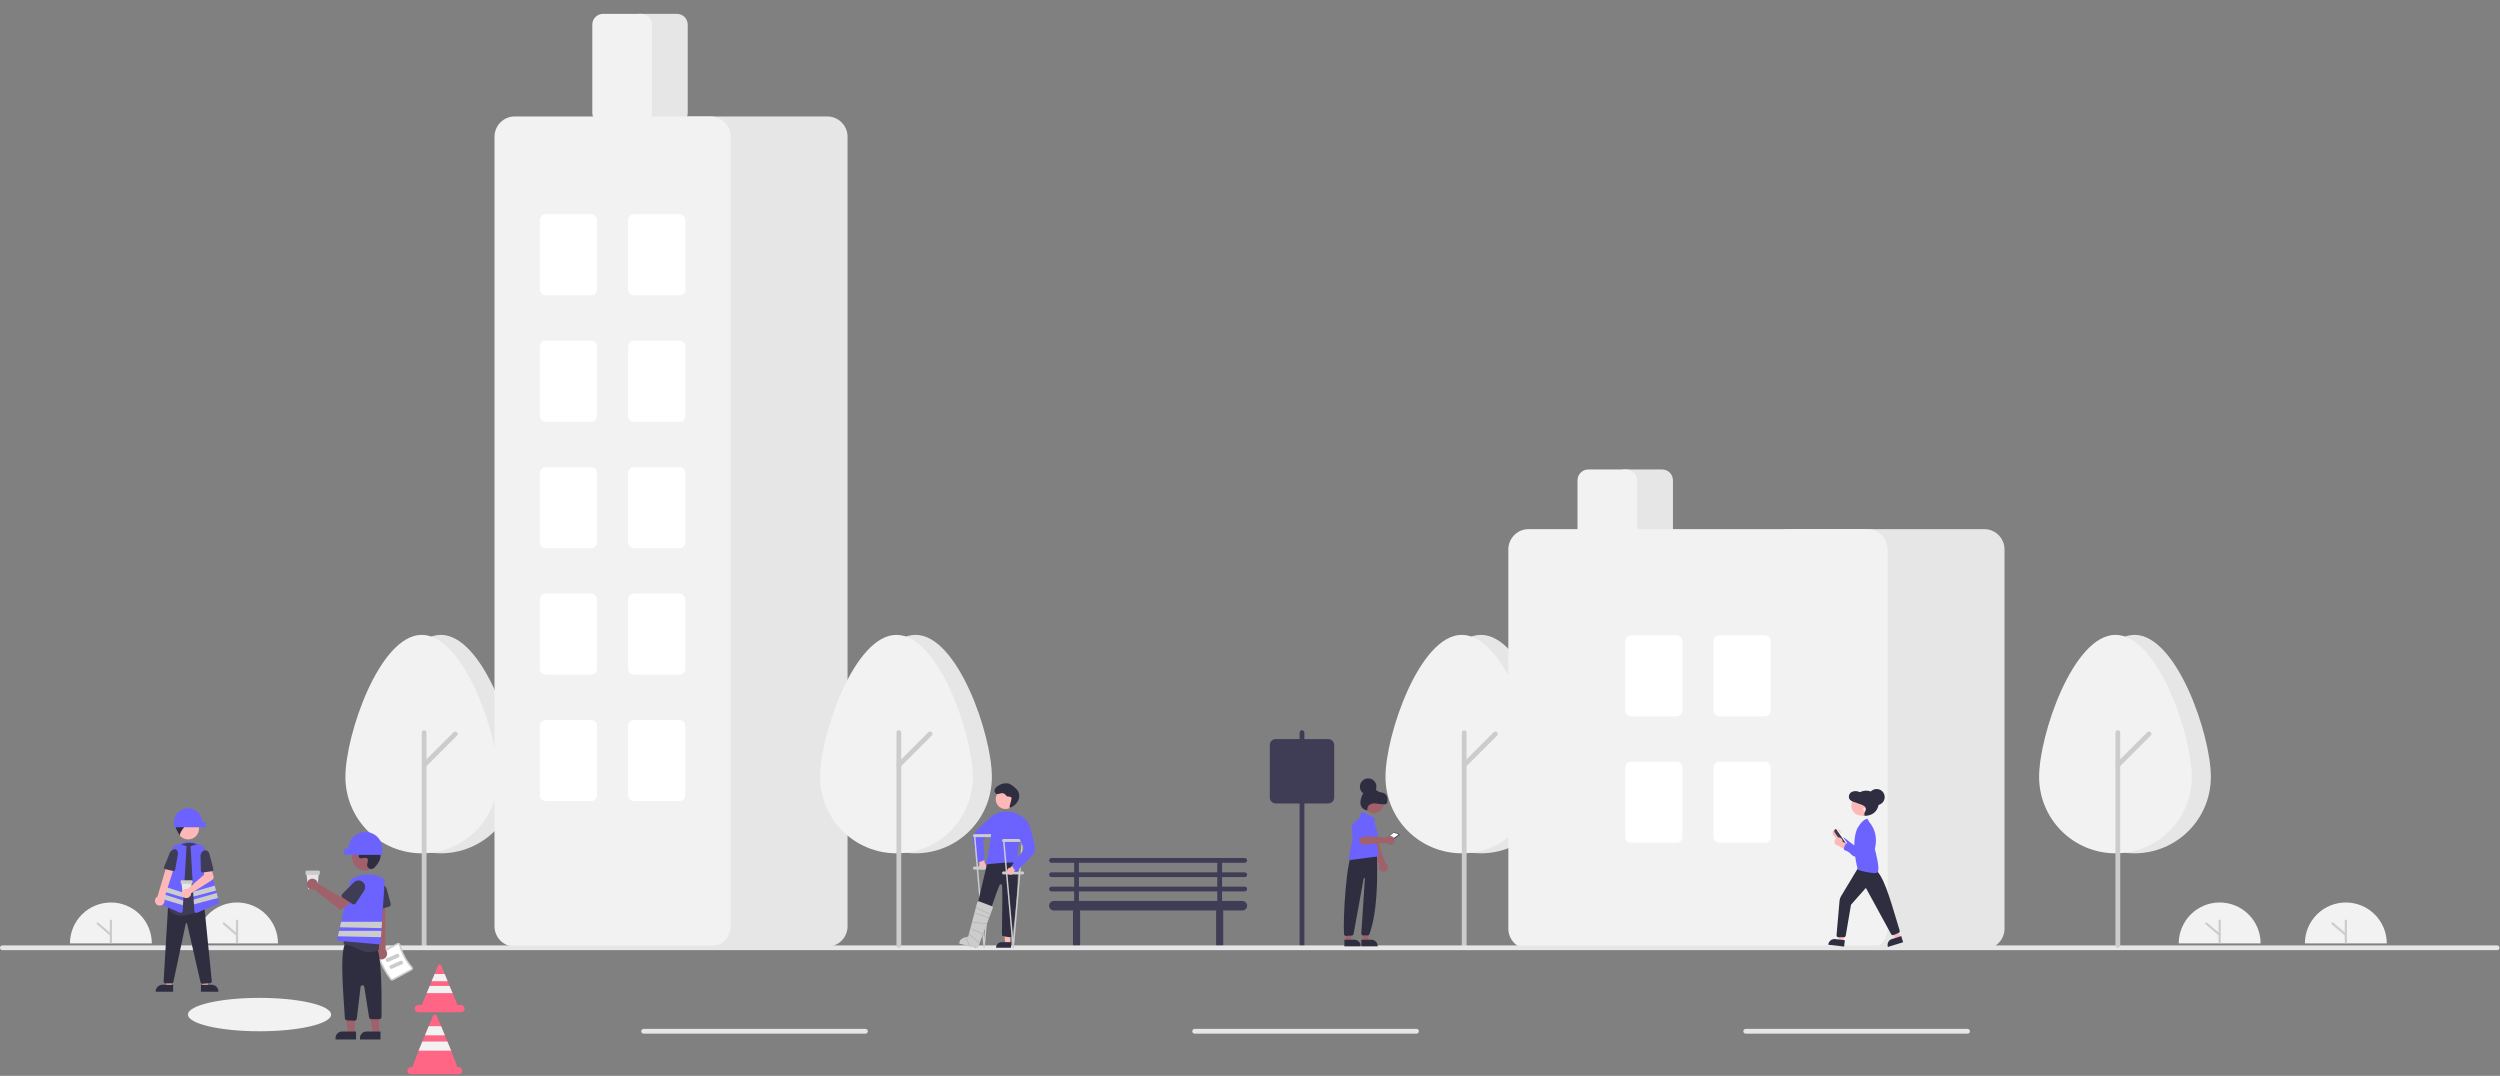 <svg width="1048" height="451" viewBox="0 0 1048 451" fill="none" xmlns="http://www.w3.org/2000/svg">
<rect x="0" y="0" width="1048" height="451" fill="#808080" stroke="none"/>
<g clip-path="url(#clip0_61_41)">
<path d="M29.32 395.474C29.323 390.924 31.133 386.561 34.352 383.345C37.571 380.129 41.935 378.322 46.485 378.322C51.035 378.322 55.4 380.129 58.618 383.345C61.837 386.561 63.647 390.924 63.651 395.474" fill="#F2F2F2"/>
<path d="M46.485 395.474C46.362 395.474 46.244 395.425 46.157 395.338C46.07 395.251 46.021 395.133 46.021 395.01V385.964C46.021 385.841 46.07 385.723 46.157 385.636C46.244 385.549 46.362 385.5 46.485 385.5C46.608 385.5 46.726 385.549 46.813 385.636C46.9 385.723 46.949 385.841 46.949 385.964V395.01C46.949 395.133 46.9 395.251 46.813 395.338C46.726 395.425 46.608 395.474 46.485 395.474Z" fill="#CCCCCC"/>
<path d="M46.485 392.366C46.374 392.366 46.267 392.326 46.183 392.254L40.616 387.476C40.569 387.436 40.531 387.388 40.502 387.333C40.474 387.279 40.458 387.219 40.453 387.158C40.448 387.097 40.455 387.036 40.474 386.977C40.493 386.919 40.523 386.865 40.563 386.819C40.603 386.772 40.652 386.734 40.706 386.707C40.761 386.679 40.821 386.663 40.882 386.658C40.943 386.654 41.004 386.662 41.062 386.681C41.12 386.7 41.174 386.731 41.22 386.772L46.787 391.55C46.859 391.611 46.911 391.694 46.934 391.786C46.958 391.877 46.953 391.974 46.92 392.063C46.887 392.152 46.828 392.229 46.75 392.283C46.672 392.337 46.58 392.366 46.485 392.366Z" fill="#CCCCCC"/>
<path d="M82.208 395.474C82.211 390.924 84.021 386.561 87.24 383.345C90.459 380.129 94.823 378.322 99.373 378.322C103.923 378.322 108.287 380.129 111.506 383.345C114.725 386.561 116.535 390.924 116.538 395.474" fill="#F2F2F2"/>
<path d="M99.373 395.474C99.25 395.474 99.132 395.425 99.045 395.338C98.958 395.251 98.909 395.133 98.909 395.01V385.964C98.909 385.841 98.958 385.723 99.045 385.636C99.132 385.549 99.25 385.5 99.373 385.5C99.496 385.5 99.614 385.549 99.701 385.636C99.788 385.723 99.837 385.841 99.837 385.964V395.01C99.837 395.133 99.788 395.251 99.701 395.338C99.614 395.425 99.496 395.474 99.373 395.474Z" fill="#CCCCCC"/>
<path d="M99.373 392.366C99.262 392.366 99.155 392.326 99.071 392.254L93.504 387.476C93.457 387.436 93.418 387.388 93.39 387.333C93.362 387.279 93.345 387.219 93.34 387.158C93.335 387.097 93.342 387.036 93.361 386.977C93.38 386.919 93.41 386.865 93.45 386.818C93.49 386.772 93.539 386.734 93.594 386.706C93.649 386.679 93.708 386.662 93.769 386.658C93.831 386.654 93.892 386.661 93.95 386.681C94.008 386.7 94.062 386.731 94.108 386.772L99.675 391.55C99.747 391.611 99.799 391.694 99.822 391.786C99.846 391.877 99.841 391.974 99.808 392.063C99.775 392.152 99.716 392.229 99.638 392.283C99.56 392.337 99.468 392.366 99.373 392.366Z" fill="#CCCCCC"/>
<path d="M108.795 432.309C125.364 432.309 138.795 429.175 138.795 425.309C138.795 421.443 125.364 418.309 108.795 418.309C92.227 418.309 78.795 421.443 78.795 425.309C78.795 429.175 92.227 432.309 108.795 432.309Z" fill="#F2F2F2"/>
<path d="M521.783 367.679C522.049 367.679 522.303 367.574 522.491 367.386C522.678 367.199 522.783 366.944 522.783 366.679C522.783 366.414 522.678 366.159 522.491 365.972C522.303 365.784 522.049 365.679 521.783 365.679H512.283V361.679H521.783C522.049 361.679 522.303 361.574 522.491 361.386C522.678 361.199 522.783 360.944 522.783 360.679C522.783 360.414 522.678 360.159 522.491 359.972C522.303 359.784 522.049 359.679 521.783 359.679H440.783C440.518 359.679 440.264 359.784 440.076 359.972C439.889 360.159 439.783 360.414 439.783 360.679C439.783 360.944 439.889 361.199 440.076 361.386C440.264 361.574 440.518 361.679 440.783 361.679H450.283V365.679H440.783C440.518 365.679 440.264 365.784 440.076 365.972C439.889 366.159 439.783 366.414 439.783 366.679C439.783 366.944 439.889 367.199 440.076 367.386C440.264 367.574 440.518 367.679 440.783 367.679H450.283V371.679H440.783C440.518 371.679 440.264 371.784 440.076 371.972C439.889 372.159 439.783 372.414 439.783 372.679C439.783 372.944 439.889 373.199 440.076 373.386C440.264 373.574 440.518 373.679 440.783 373.679H450.283V377.679H441.783C441.253 377.679 440.744 377.89 440.369 378.265C439.994 378.64 439.783 379.149 439.783 379.679C439.783 380.209 439.994 380.718 440.369 381.093C440.744 381.468 441.253 381.679 441.783 381.679H449.875C449.816 381.839 449.785 382.008 449.783 382.179V396.179C449.783 396.577 449.942 396.958 450.223 397.24C450.504 397.521 450.886 397.679 451.283 397.679C451.681 397.679 452.063 397.521 452.344 397.24C452.625 396.958 452.783 396.577 452.783 396.179V382.179C452.782 382.008 452.751 381.839 452.692 381.679H509.875C509.816 381.839 509.785 382.008 509.783 382.179V396.179C509.783 396.577 509.942 396.958 510.223 397.24C510.504 397.521 510.886 397.679 511.283 397.679C511.681 397.679 512.063 397.521 512.344 397.24C512.625 396.958 512.783 396.577 512.783 396.179V382.179C512.782 382.008 512.751 381.839 512.692 381.679H520.783C521.314 381.679 521.823 381.468 522.198 381.093C522.573 380.718 522.783 380.209 522.783 379.679C522.783 379.149 522.573 378.64 522.198 378.265C521.823 377.89 521.314 377.679 520.783 377.679H512.283V373.679H521.783C522.049 373.679 522.303 373.574 522.491 373.386C522.678 373.199 522.783 372.944 522.783 372.679C522.783 372.414 522.678 372.159 522.491 371.972C522.303 371.784 522.049 371.679 521.783 371.679H512.283V367.679H521.783ZM452.283 361.679H510.283V365.679H452.283V361.679ZM510.283 377.679H452.283V373.679H510.283V377.679ZM510.283 371.679H452.283V367.679H510.283V371.679Z" fill="#3F3D56"/>
<path d="M216.795 325.707C216.795 308.046 202.468 266.137 184.795 266.137C167.122 266.137 152.795 308.046 152.795 325.707C152.795 334.194 156.167 342.334 162.168 348.335C168.169 354.336 176.308 357.707 184.795 357.707C193.282 357.707 201.422 354.336 207.423 348.335C213.424 342.334 216.795 334.194 216.795 325.707Z" fill="#E6E6E6"/>
<path d="M208.795 325.707C208.795 308.046 194.468 266.137 176.795 266.137C159.122 266.137 144.795 308.046 144.795 325.707C144.795 334.194 148.167 342.334 154.168 348.335C160.169 354.336 168.308 357.707 176.795 357.707C185.282 357.707 193.422 354.336 199.423 348.335C205.424 342.334 208.795 334.194 208.795 325.707Z" fill="#F2F2F2"/>
<path d="M177.795 397.258C177.53 397.258 177.276 397.152 177.088 396.965C176.901 396.777 176.795 396.523 176.795 396.258V307.117C176.795 306.852 176.901 306.598 177.088 306.41C177.276 306.223 177.53 306.117 177.795 306.117C178.061 306.117 178.315 306.223 178.502 306.41C178.69 306.598 178.795 306.852 178.795 307.117V396.258C178.795 396.523 178.69 396.777 178.502 396.965C178.315 397.152 178.061 397.258 177.795 397.258Z" fill="#CCCCCC"/>
<path d="M177.795 321.73C177.598 321.73 177.404 321.672 177.24 321.562C177.075 321.452 176.947 321.296 176.872 321.113C176.796 320.93 176.776 320.729 176.815 320.535C176.853 320.342 176.949 320.163 177.088 320.023L190.166 306.945C190.353 306.758 190.608 306.652 190.873 306.652C191.138 306.652 191.393 306.758 191.58 306.945C191.768 307.133 191.873 307.387 191.873 307.652C191.873 307.918 191.768 308.172 191.58 308.359L178.502 321.438C178.41 321.531 178.299 321.604 178.178 321.655C178.057 321.705 177.927 321.731 177.795 321.73Z" fill="#CCCCCC"/>
<path d="M545.795 397.258C545.53 397.258 545.276 397.152 545.088 396.965C544.901 396.777 544.795 396.523 544.795 396.258V307.117C544.795 306.852 544.901 306.598 545.088 306.41C545.276 306.223 545.53 306.117 545.795 306.117C546.061 306.117 546.315 306.223 546.503 306.41C546.69 306.598 546.795 306.852 546.795 307.117V396.258C546.795 396.523 546.69 396.777 546.503 396.965C546.315 397.152 546.061 397.258 545.795 397.258Z" fill="#3F3D56"/>
<path d="M652.795 325.707C652.795 308.046 638.469 266.137 620.795 266.137C603.122 266.137 588.795 308.046 588.795 325.707C588.795 334.194 592.167 342.334 598.168 348.335C604.169 354.336 612.309 357.707 620.795 357.707C629.282 357.707 637.422 354.336 643.423 348.335C649.424 342.334 652.795 334.194 652.795 325.707Z" fill="#E6E6E6"/>
<path d="M644.795 325.707C644.795 308.046 630.469 266.137 612.795 266.137C595.122 266.137 580.795 308.046 580.795 325.707C580.795 334.194 584.167 342.334 590.168 348.335C596.169 354.336 604.309 357.707 612.795 357.707C621.282 357.707 629.422 354.336 635.423 348.335C641.424 342.334 644.795 334.194 644.795 325.707Z" fill="#F2F2F2"/>
<path d="M613.795 397.258C613.53 397.258 613.276 397.152 613.088 396.965C612.901 396.777 612.795 396.523 612.795 396.258V307.117C612.795 306.852 612.901 306.598 613.088 306.41C613.276 306.223 613.53 306.117 613.795 306.117C614.061 306.117 614.315 306.223 614.503 306.41C614.69 306.598 614.795 306.852 614.795 307.117V396.258C614.795 396.523 614.69 396.777 614.503 396.965C614.315 397.152 614.061 397.258 613.795 397.258Z" fill="#CCCCCC"/>
<path d="M613.795 321.73C613.597 321.73 613.404 321.672 613.24 321.562C613.075 321.452 612.947 321.296 612.872 321.113C612.796 320.93 612.776 320.729 612.815 320.535C612.853 320.342 612.948 320.163 613.088 320.023L626.166 306.945C626.353 306.758 626.608 306.652 626.873 306.652C627.138 306.652 627.392 306.758 627.58 306.945C627.767 307.133 627.873 307.387 627.873 307.652C627.873 307.918 627.767 308.172 627.58 308.359L614.502 321.438C614.41 321.531 614.299 321.604 614.178 321.655C614.057 321.705 613.927 321.731 613.795 321.73Z" fill="#CCCCCC"/>
<path d="M283.795 51.809H267.795C266.602 51.808 265.459 51.333 264.615 50.489C263.771 49.646 263.297 48.502 263.295 47.309V10.309C263.297 9.116 263.771 7.972 264.615 7.128C265.459 6.285 266.602 5.81 267.795 5.809H283.795C284.988 5.81 286.132 6.285 286.976 7.128C287.82 7.972 288.294 9.116 288.295 10.309V47.309C288.294 48.502 287.82 49.646 286.976 50.489C286.132 51.333 284.988 51.808 283.795 51.809Z" fill="#E6E6E6"/>
<path d="M346.795 396.809H264.795C262.542 396.806 260.381 395.91 258.788 394.317C257.194 392.723 256.298 390.563 256.295 388.309V57.309C256.298 55.055 257.194 52.895 258.788 51.301C260.381 49.708 262.542 48.812 264.795 48.809H346.795C349.049 48.812 351.21 49.708 352.803 51.301C354.397 52.895 355.293 55.055 355.295 57.309V388.309C355.293 390.563 354.397 392.723 352.803 394.317C351.21 395.91 349.049 396.806 346.795 396.809Z" fill="#E6E6E6"/>
<path d="M297.795 396.809H215.795C213.542 396.806 211.381 395.91 209.788 394.317C208.194 392.723 207.298 390.563 207.295 388.309V57.309C207.298 55.055 208.194 52.895 209.788 51.301C211.381 49.708 213.542 48.812 215.795 48.809H297.795C300.049 48.812 302.209 49.708 303.803 51.301C305.396 52.895 306.293 55.055 306.295 57.309V388.309C306.293 390.563 305.396 392.723 303.803 394.317C302.209 395.91 300.049 396.806 297.795 396.809Z" fill="#F2F2F2"/>
<path d="M268.795 51.809H252.795C251.602 51.808 250.459 51.333 249.615 50.489C248.771 49.646 248.297 48.502 248.295 47.309V10.309C248.297 9.116 248.771 7.972 249.615 7.128C250.459 6.285 251.602 5.81 252.795 5.809H268.795C269.988 5.81 271.132 6.285 271.976 7.128C272.82 7.972 273.294 9.116 273.295 10.309V47.309C273.294 48.502 272.82 49.646 271.976 50.489C271.132 51.333 269.988 51.808 268.795 51.809Z" fill="#F2F2F2"/>
<path d="M247.795 123.809H228.795C228.133 123.808 227.497 123.545 227.028 123.076C226.56 122.607 226.296 121.972 226.295 121.309V92.309C226.296 91.646 226.56 91.011 227.028 90.542C227.497 90.073 228.133 89.81 228.795 89.809H247.795C248.458 89.81 249.094 90.073 249.562 90.542C250.031 91.011 250.295 91.646 250.295 92.309V121.309C250.295 121.972 250.031 122.607 249.562 123.076C249.094 123.545 248.458 123.808 247.795 123.809Z" fill="white"/>
<path d="M284.795 123.809H265.795C265.133 123.808 264.497 123.545 264.028 123.076C263.56 122.607 263.296 121.972 263.295 121.309V92.309C263.296 91.646 263.56 91.011 264.028 90.542C264.497 90.073 265.133 89.81 265.795 89.809H284.795C285.458 89.81 286.094 90.073 286.562 90.542C287.031 91.011 287.295 91.646 287.295 92.309V121.309C287.295 121.972 287.031 122.607 286.562 123.076C286.094 123.545 285.458 123.808 284.795 123.809Z" fill="white"/>
<path d="M247.795 176.809H228.795C228.133 176.808 227.497 176.545 227.028 176.076C226.56 175.607 226.296 174.972 226.295 174.309V145.309C226.296 144.646 226.56 144.011 227.028 143.542C227.497 143.073 228.133 142.81 228.795 142.809H247.795C248.458 142.81 249.094 143.073 249.562 143.542C250.031 144.011 250.295 144.646 250.295 145.309V174.309C250.295 174.972 250.031 175.607 249.562 176.076C249.094 176.545 248.458 176.808 247.795 176.809Z" fill="white"/>
<path d="M284.795 176.809H265.795C265.133 176.808 264.497 176.545 264.028 176.076C263.56 175.607 263.296 174.972 263.295 174.309V145.309C263.296 144.646 263.56 144.011 264.028 143.542C264.497 143.073 265.133 142.81 265.795 142.809H284.795C285.458 142.81 286.094 143.073 286.562 143.542C287.031 144.011 287.295 144.646 287.295 145.309V174.309C287.295 174.972 287.031 175.607 286.562 176.076C286.094 176.545 285.458 176.808 284.795 176.809Z" fill="white"/>
<path d="M247.795 229.809H228.795C228.133 229.808 227.497 229.545 227.028 229.076C226.56 228.607 226.296 227.972 226.295 227.309V198.309C226.296 197.646 226.56 197.011 227.028 196.542C227.497 196.073 228.133 195.81 228.795 195.809H247.795C248.458 195.81 249.094 196.073 249.562 196.542C250.031 197.011 250.295 197.646 250.295 198.309V227.309C250.295 227.972 250.031 228.607 249.562 229.076C249.094 229.545 248.458 229.808 247.795 229.809Z" fill="white"/>
<path d="M284.795 229.809H265.795C265.133 229.808 264.497 229.545 264.028 229.076C263.56 228.607 263.296 227.972 263.295 227.309V198.309C263.296 197.646 263.56 197.011 264.028 196.542C264.497 196.073 265.133 195.81 265.795 195.809H284.795C285.458 195.81 286.094 196.073 286.562 196.542C287.031 197.011 287.295 197.646 287.295 198.309V227.309C287.295 227.972 287.031 228.607 286.562 229.076C286.094 229.545 285.458 229.808 284.795 229.809Z" fill="white"/>
<path d="M247.795 282.809H228.795C228.133 282.808 227.497 282.545 227.028 282.076C226.56 281.607 226.296 280.972 226.295 280.309V251.309C226.296 250.646 226.56 250.011 227.028 249.542C227.497 249.073 228.133 248.81 228.795 248.809H247.795C248.458 248.81 249.094 249.073 249.562 249.542C250.031 250.011 250.295 250.646 250.295 251.309V280.309C250.295 280.972 250.031 281.607 249.562 282.076C249.094 282.545 248.458 282.808 247.795 282.809Z" fill="white"/>
<path d="M284.795 282.809H265.795C265.133 282.808 264.497 282.545 264.028 282.076C263.56 281.607 263.296 280.972 263.295 280.309V251.309C263.296 250.646 263.56 250.011 264.028 249.542C264.497 249.073 265.133 248.81 265.795 248.809H284.795C285.458 248.81 286.094 249.073 286.562 249.542C287.031 250.011 287.295 250.646 287.295 251.309V280.309C287.295 280.972 287.031 281.607 286.562 282.076C286.094 282.545 285.458 282.808 284.795 282.809Z" fill="white"/>
<path d="M247.795 335.809H228.795C228.133 335.808 227.497 335.544 227.028 335.076C226.56 334.607 226.296 333.972 226.295 333.309V304.309C226.296 303.646 226.56 303.011 227.028 302.542C227.497 302.073 228.133 301.81 228.795 301.809H247.795C248.458 301.81 249.094 302.073 249.562 302.542C250.031 303.011 250.295 303.646 250.295 304.309V333.309C250.295 333.972 250.031 334.607 249.562 335.076C249.094 335.544 248.458 335.808 247.795 335.809Z" fill="white"/>
<path d="M284.795 335.809H265.795C265.133 335.808 264.497 335.544 264.028 335.076C263.56 334.607 263.296 333.972 263.295 333.309V304.309C263.296 303.646 263.56 303.011 264.028 302.542C264.497 302.073 265.133 301.81 265.795 301.809H284.795C285.458 301.81 286.094 302.073 286.562 302.542C287.031 303.011 287.295 303.646 287.295 304.309V333.309C287.295 333.972 287.031 334.607 286.562 335.076C286.094 335.544 285.458 335.808 284.795 335.809Z" fill="white"/>
<path d="M696.795 226.809H680.795C679.602 226.808 678.459 226.333 677.615 225.489C676.771 224.646 676.297 223.502 676.295 222.309V201.309C676.297 200.116 676.771 198.972 677.615 198.128C678.459 197.285 679.602 196.81 680.795 196.809H696.795C697.988 196.81 699.132 197.285 699.976 198.128C700.82 198.972 701.294 200.116 701.295 201.309V222.309C701.294 223.502 700.82 224.646 699.976 225.489C699.132 226.333 697.988 226.808 696.795 226.809Z" fill="#E6E6E6"/>
<path d="M831.795 397.809H749.795C747.542 397.806 745.381 396.91 743.788 395.317C742.194 393.723 741.298 391.563 741.295 389.309V230.309C741.298 228.055 742.194 225.895 743.788 224.301C745.381 222.708 747.542 221.811 749.795 221.809H831.795C834.049 221.811 836.21 222.708 837.803 224.301C839.397 225.895 840.293 228.055 840.295 230.309V389.309C840.293 391.563 839.397 393.723 837.803 395.317C836.21 396.91 834.049 397.806 831.795 397.809Z" fill="#E6E6E6"/>
<path d="M782.795 397.809H640.795C638.542 397.806 636.381 396.91 634.788 395.317C633.194 393.723 632.298 391.563 632.295 389.309V230.309C632.298 228.055 633.194 225.895 634.788 224.301C636.381 222.708 638.542 221.811 640.795 221.809H782.795C785.049 221.811 787.21 222.708 788.803 224.301C790.397 225.895 791.293 228.055 791.295 230.309V389.309C791.293 391.563 790.397 393.723 788.803 395.317C787.21 396.91 785.049 397.806 782.795 397.809Z" fill="#F2F2F2"/>
<path d="M681.795 226.809H665.795C664.602 226.808 663.459 226.333 662.615 225.489C661.771 224.646 661.297 223.502 661.295 222.309V201.309C661.297 200.116 661.771 198.972 662.615 198.128C663.459 197.285 664.602 196.81 665.795 196.809H681.795C682.988 196.81 684.132 197.285 684.976 198.128C685.82 198.972 686.294 200.116 686.295 201.309V222.309C686.294 223.502 685.82 224.646 684.976 225.489C684.132 226.333 682.988 226.808 681.795 226.809Z" fill="#F2F2F2"/>
<path d="M702.795 300.309H683.795C683.133 300.308 682.497 300.044 682.029 299.576C681.56 299.107 681.296 298.472 681.295 297.809V268.809C681.296 268.146 681.56 267.511 682.029 267.042C682.497 266.573 683.133 266.31 683.795 266.309H702.795C703.458 266.31 704.094 266.573 704.562 267.042C705.031 267.511 705.295 268.146 705.295 268.809V297.809C705.295 298.472 705.031 299.107 704.562 299.576C704.094 300.044 703.458 300.308 702.795 300.309Z" fill="white"/>
<path d="M739.795 300.309H720.795C720.133 300.308 719.497 300.044 719.029 299.576C718.56 299.107 718.296 298.472 718.295 297.809V268.809C718.296 268.146 718.56 267.511 719.029 267.042C719.497 266.573 720.133 266.31 720.795 266.309H739.795C740.458 266.31 741.094 266.573 741.562 267.042C742.031 267.511 742.295 268.146 742.295 268.809V297.809C742.295 298.472 742.031 299.107 741.562 299.576C741.094 300.044 740.458 300.308 739.795 300.309Z" fill="white"/>
<path d="M702.795 353.309H683.795C683.133 353.308 682.497 353.044 682.029 352.576C681.56 352.107 681.296 351.472 681.295 350.809V321.809C681.296 321.146 681.56 320.511 682.029 320.042C682.497 319.573 683.133 319.31 683.795 319.309H702.795C703.458 319.31 704.094 319.573 704.562 320.042C705.031 320.511 705.295 321.146 705.295 321.809V350.809C705.295 351.472 705.031 352.107 704.562 352.576C704.094 353.044 703.458 353.308 702.795 353.309Z" fill="white"/>
<path d="M739.795 353.309H720.795C720.133 353.308 719.497 353.044 719.029 352.576C718.56 352.107 718.296 351.472 718.295 350.809V321.809C718.296 321.146 718.56 320.511 719.029 320.042C719.497 319.573 720.133 319.31 720.795 319.309H739.795C740.458 319.31 741.094 319.573 741.562 320.042C742.031 320.511 742.295 321.146 742.295 321.809V350.809C742.295 351.472 742.031 352.107 741.562 352.576C741.094 353.044 740.458 353.308 739.795 353.309Z" fill="white"/>
<path d="M1046.8 398.309H1C0.735 398.309 0.48 398.203 0.293 398.016C0.105 397.828 0 397.574 0 397.309C0 397.044 0.105 396.789 0.293 396.602C0.48 396.414 0.735 396.309 1 396.309H1046.8C1047.06 396.309 1047.31 396.414 1047.5 396.602C1047.69 396.789 1047.8 397.044 1047.8 397.309C1047.8 397.574 1047.69 397.828 1047.5 398.016C1047.31 398.203 1047.06 398.309 1046.8 398.309Z" fill="#E6E6E6"/>
<path d="M362.795 433.309H269.795C269.53 433.309 269.276 433.203 269.088 433.016C268.901 432.828 268.795 432.574 268.795 432.309C268.795 432.044 268.901 431.789 269.088 431.602C269.276 431.414 269.53 431.309 269.795 431.309H362.795C363.061 431.309 363.315 431.414 363.503 431.602C363.69 431.789 363.795 432.044 363.795 432.309C363.795 432.574 363.69 432.828 363.503 433.016C363.315 433.203 363.061 433.309 362.795 433.309Z" fill="#E6E6E6"/>
<path d="M593.795 433.309H500.795C500.53 433.309 500.276 433.203 500.088 433.016C499.901 432.828 499.795 432.574 499.795 432.309C499.795 432.044 499.901 431.789 500.088 431.602C500.276 431.414 500.53 431.309 500.795 431.309H593.795C594.061 431.309 594.315 431.414 594.503 431.602C594.69 431.789 594.795 432.044 594.795 432.309C594.795 432.574 594.69 432.828 594.503 433.016C594.315 433.203 594.061 433.309 593.795 433.309Z" fill="#E6E6E6"/>
<path d="M824.795 433.309H731.795C731.53 433.309 731.276 433.203 731.088 433.016C730.901 432.828 730.795 432.574 730.795 432.309C730.795 432.044 730.901 431.789 731.088 431.602C731.276 431.414 731.53 431.309 731.795 431.309H824.795C825.061 431.309 825.315 431.414 825.503 431.602C825.69 431.789 825.795 432.044 825.795 432.309C825.795 432.574 825.69 432.828 825.503 433.016C825.315 433.203 825.061 433.309 824.795 433.309Z" fill="#E6E6E6"/>
<path d="M415.795 325.707C415.795 308.046 401.469 266.137 383.795 266.137C366.122 266.137 351.795 308.046 351.795 325.707C351.795 334.194 355.167 342.334 361.168 348.335C367.169 354.336 375.309 357.707 383.795 357.707C392.282 357.707 400.422 354.336 406.423 348.335C412.424 342.334 415.795 334.194 415.795 325.707Z" fill="#E6E6E6"/>
<path d="M407.795 325.707C407.795 308.046 393.469 266.137 375.795 266.137C358.122 266.137 343.795 308.046 343.795 325.707C343.795 334.194 347.167 342.334 353.168 348.335C359.169 354.336 367.309 357.707 375.795 357.707C384.282 357.707 392.422 354.336 398.423 348.335C404.424 342.334 407.795 334.194 407.795 325.707Z" fill="#F2F2F2"/>
<path d="M376.795 397.258C376.53 397.258 376.276 397.152 376.088 396.965C375.901 396.777 375.795 396.523 375.795 396.258V307.117C375.795 306.852 375.901 306.598 376.088 306.41C376.276 306.223 376.53 306.117 376.795 306.117C377.061 306.117 377.315 306.223 377.503 306.41C377.69 306.598 377.795 306.852 377.795 307.117V396.258C377.795 396.523 377.69 396.777 377.503 396.965C377.315 397.152 377.061 397.258 376.795 397.258Z" fill="#CCCCCC"/>
<path d="M376.795 321.73C376.597 321.73 376.404 321.672 376.24 321.562C376.075 321.452 375.947 321.296 375.872 321.113C375.796 320.93 375.776 320.729 375.815 320.535C375.853 320.342 375.948 320.163 376.088 320.023L389.166 306.945C389.353 306.758 389.608 306.652 389.873 306.652C390.138 306.652 390.392 306.758 390.58 306.945C390.767 307.133 390.873 307.387 390.873 307.652C390.873 307.918 390.767 308.172 390.58 308.359L377.502 321.438C377.41 321.531 377.299 321.604 377.178 321.655C377.057 321.705 376.927 321.731 376.795 321.73Z" fill="#CCCCCC"/>
<path d="M926.795 325.707C926.795 308.046 912.469 266.137 894.795 266.137C877.122 266.137 862.795 308.046 862.795 325.707C862.795 334.194 866.167 342.334 872.168 348.335C878.169 354.336 886.309 357.707 894.795 357.707C903.282 357.707 911.422 354.336 917.423 348.335C923.424 342.334 926.795 334.194 926.795 325.707Z" fill="#E6E6E6"/>
<path d="M918.795 325.707C918.795 308.046 904.469 266.137 886.795 266.137C869.122 266.137 854.795 308.046 854.795 325.707C854.795 334.194 858.167 342.334 864.168 348.335C870.169 354.336 878.309 357.707 886.795 357.707C895.282 357.707 903.422 354.336 909.423 348.335C915.424 342.334 918.795 334.194 918.795 325.707Z" fill="#F2F2F2"/>
<path d="M887.795 397.258C887.53 397.258 887.276 397.152 887.088 396.965C886.901 396.777 886.795 396.523 886.795 396.258V307.117C886.795 306.852 886.901 306.598 887.088 306.41C887.276 306.223 887.53 306.117 887.795 306.117C888.061 306.117 888.315 306.223 888.503 306.41C888.69 306.598 888.795 306.852 888.795 307.117V396.258C888.795 396.523 888.69 396.777 888.503 396.965C888.315 397.152 888.061 397.258 887.795 397.258Z" fill="#CCCCCC"/>
<path d="M887.795 321.73C887.597 321.73 887.404 321.672 887.24 321.562C887.075 321.452 886.947 321.296 886.872 321.113C886.796 320.93 886.776 320.729 886.815 320.535C886.853 320.342 886.948 320.163 887.088 320.023L900.166 306.945C900.353 306.758 900.608 306.652 900.873 306.652C901.138 306.652 901.392 306.758 901.58 306.945C901.767 307.133 901.873 307.387 901.873 307.652C901.873 307.918 901.767 308.172 901.58 308.359L888.502 321.438C888.41 321.531 888.299 321.604 888.178 321.655C888.057 321.705 887.927 321.731 887.795 321.73Z" fill="#CCCCCC"/>
<path d="M556.795 336.809H534.795C534.132 336.808 533.497 336.545 533.028 336.076C532.559 335.607 532.296 334.972 532.295 334.309V312.309C532.296 311.646 532.559 311.01 533.028 310.542C533.497 310.073 534.132 309.809 534.795 309.809H556.795C557.458 309.809 558.094 310.073 558.562 310.542C559.031 311.01 559.295 311.646 559.295 312.309V334.309C559.295 334.972 559.031 335.607 558.562 336.076C558.094 336.545 557.458 336.808 556.795 336.809Z" fill="#3F3D56"/>
<path d="M770.361 347.522C770.601 347.585 770.825 347.7 771.016 347.859C771.207 348.018 771.361 348.217 771.467 348.442C771.573 348.667 771.628 348.912 771.629 349.16C771.63 349.409 771.576 349.655 771.472 349.88L775.82 354.073L772.757 354.76L769.098 350.673C768.73 350.472 768.449 350.144 768.308 349.75C768.166 349.357 768.174 348.925 768.33 348.536C768.486 348.148 768.778 347.83 769.153 347.643C769.527 347.456 769.957 347.413 770.361 347.522Z" fill="#FFB8B8"/>
<path d="M776.475 358.553L771.112 353.521C771.037 353.451 770.978 353.368 770.937 353.275C770.896 353.182 770.873 353.082 770.871 352.981C770.87 352.879 770.888 352.778 770.926 352.684C770.963 352.59 771.019 352.504 771.091 352.432L772.186 351.322C772.316 351.191 772.49 351.111 772.674 351.098C772.859 351.086 773.042 351.14 773.189 351.253L777.684 354.688L780.489 347.886C780.599 347.618 780.764 347.375 780.972 347.173C781.18 346.971 781.428 346.813 781.699 346.711C781.971 346.608 782.26 346.562 782.55 346.575C782.84 346.589 783.124 346.662 783.385 346.79C783.796 346.988 784.131 347.315 784.341 347.721C784.55 348.126 784.622 348.589 784.546 349.039C784.037 352.133 780.954 356.223 779.162 358.385C778.917 358.68 778.587 358.891 778.217 358.99C777.847 359.09 777.456 359.072 777.096 358.939C776.866 358.853 776.655 358.722 776.475 358.553Z" fill="#6C63FF"/>
<path d="M773.465 353.671L769.516 347.944C769.466 347.87 769.446 347.779 769.462 347.691C769.479 347.602 769.529 347.524 769.603 347.473L769.761 347.364C769.798 347.339 769.839 347.321 769.883 347.312C769.926 347.302 769.971 347.302 770.014 347.31C770.058 347.318 770.1 347.334 770.137 347.358C770.174 347.383 770.206 347.414 770.232 347.45L774.181 353.178C774.206 353.215 774.224 353.256 774.233 353.299C774.242 353.343 774.243 353.388 774.235 353.431C774.227 353.475 774.21 353.517 774.186 353.554C774.162 353.591 774.131 353.623 774.094 353.649L773.936 353.758C773.862 353.809 773.771 353.828 773.683 353.812C773.594 353.796 773.516 353.745 773.465 353.671Z" fill="white"/>
<path d="M772.361 353.714L769.084 348.96C768.944 348.757 768.891 348.507 768.936 348.264C768.98 348.022 769.119 347.807 769.322 347.667L769.656 347.437L773.988 353.721L773.655 353.952C773.452 354.091 773.201 354.145 772.959 354.1C772.716 354.056 772.502 353.917 772.361 353.714Z" fill="#3F3D56"/>
<path d="M772.758 394.744L770.699 394.507L770.972 386.492L773.674 386.804L772.758 394.744Z" fill="#FFB8B8"/>
<path d="M773.053 396.801L766.415 396.034L766.424 395.95C766.463 395.611 766.569 395.283 766.735 394.984C766.901 394.686 767.124 394.423 767.392 394.211C767.659 393.999 767.966 393.841 768.295 393.747C768.623 393.654 768.967 393.626 769.306 393.665L773.361 394.133L773.053 396.801Z" fill="#2F2E41"/>
<path d="M796.697 393.222L794.717 393.834L791.416 386.488L794.338 385.585L796.697 393.222Z" fill="#FFB8B8"/>
<path d="M797.795 394.986L791.411 396.958L791.386 396.877C791.285 396.551 791.25 396.208 791.281 395.868C791.313 395.528 791.411 395.197 791.571 394.895C791.73 394.593 791.948 394.325 792.211 394.107C792.474 393.889 792.777 393.725 793.103 393.624L797.003 392.42L797.795 394.986Z" fill="#2F2E41"/>
<path d="M770.46 392.897C770.25 392.832 770.075 392.689 769.97 392.497C769.864 392.305 769.838 392.08 769.896 391.868L771.137 377.583C771.194 376.932 771.399 376.302 771.736 375.741L779.248 363.274L785.97 364.482L786.013 364.5C789.28 366.501 792.181 376.203 794.986 385.586C795.422 387.045 795.873 388.554 796.313 389.996C796.395 390.202 796.393 390.431 796.308 390.636C796.223 390.84 796.061 391.004 795.857 391.091L793.822 391.947C793.629 392.029 793.413 392.036 793.215 391.967C793.017 391.898 792.852 391.758 792.752 391.573L782.289 372.417C782.276 372.393 782.257 372.373 782.234 372.357C782.212 372.342 782.186 372.333 782.159 372.33C782.132 372.327 782.104 372.33 782.079 372.34C782.054 372.349 782.031 372.365 782.014 372.386L775.941 379.258L773.71 392.353L773.701 392.381C773.62 392.569 773.475 392.72 773.291 392.809C773.107 392.897 772.898 392.917 772.701 392.863L770.512 392.904L770.499 392.904L770.46 392.897Z" fill="#2F2E41"/>
<path d="M778.884 364.641L778.842 364.627L778.829 364.584C778.798 364.48 775.725 354.083 778.494 347.455L778.497 347.449C778.578 347.291 780.509 343.58 782.753 343.209L782.813 343.199L783.543 344.563C783.772 344.792 787.72 348.892 785.928 355.938C786.089 356.516 788.269 364.449 787.083 365.634C786.651 365.932 786.126 366.064 785.604 366.005C783.319 365.81 781.064 365.352 778.884 364.641Z" fill="#6C63FF"/>
<path d="M782.29 341.909C785.185 341.909 787.531 339.563 787.531 336.669C787.531 333.775 785.185 331.429 782.29 331.429C779.396 331.429 777.05 333.775 777.05 336.669C777.05 339.563 779.396 341.909 782.29 341.909Z" fill="#2F2E41"/>
<path d="M780.209 341.884C782.502 341.884 784.361 340.025 784.361 337.732C784.361 335.439 782.502 333.581 780.209 333.581C777.916 333.581 776.057 335.439 776.057 337.732C776.057 340.025 777.916 341.884 780.209 341.884Z" fill="#FFB8B8"/>
<path d="M782.881 341.765C782.502 341.899 782.037 342.018 781.739 341.739C781.615 341.579 781.543 341.384 781.531 341.182C781.519 340.979 781.568 340.778 781.673 340.604C781.888 340.262 782.062 339.895 782.192 339.512C782.23 339.225 782.194 338.932 782.086 338.662C781.978 338.393 781.802 338.156 781.575 337.975C781.125 337.631 780.615 337.375 780.071 337.218L777.165 336.185C776.41 336.007 775.739 335.572 775.268 334.956C775.025 334.442 774.983 333.856 775.151 333.313C775.319 332.77 775.683 332.309 776.173 332.022C776.667 331.773 777.21 331.638 777.763 331.627C778.315 331.616 778.864 331.73 779.367 331.959C779.921 332.217 780.489 332.445 781.069 332.64C782.232 332.947 783.556 332.671 784.578 333.328C785.01 333.655 785.352 334.085 785.575 334.579C785.797 335.073 785.892 335.615 785.851 336.155C785.764 337.241 785.474 338.301 784.996 339.281C784.775 339.885 784.454 340.447 784.048 340.946C783.849 341.19 783.595 341.382 783.306 341.506C783.017 341.631 782.703 341.684 782.389 341.661L782.881 341.765Z" fill="#2F2E41"/>
<path d="M786.685 337.514C788.553 337.514 790.066 336 790.066 334.133C790.066 332.266 788.553 330.752 786.685 330.752C784.818 330.752 783.305 332.266 783.305 334.133C783.305 336 784.818 337.514 786.685 337.514Z" fill="#2F2E41"/>
<path d="M781.107 339.035C781.107 338.974 781.124 338.914 781.156 338.861C781.187 338.808 781.232 338.765 781.286 338.737C781.341 338.708 781.402 338.694 781.463 338.697C781.524 338.7 781.583 338.72 781.634 338.754C781.685 338.789 781.726 338.836 781.752 338.892C781.778 338.947 781.788 339.009 781.782 339.07C781.775 339.131 781.753 339.189 781.716 339.238C781.679 339.287 781.629 339.325 781.572 339.348V340.092C781.572 340.108 781.569 340.125 781.563 340.141C781.557 340.156 781.547 340.17 781.536 340.182C781.524 340.194 781.51 340.203 781.494 340.21C781.479 340.216 781.462 340.22 781.445 340.22C781.429 340.22 781.412 340.216 781.397 340.21C781.381 340.203 781.367 340.194 781.355 340.182C781.344 340.17 781.334 340.156 781.328 340.141C781.322 340.125 781.319 340.108 781.319 340.092V339.348C781.256 339.323 781.203 339.28 781.165 339.224C781.128 339.168 781.107 339.103 781.107 339.035Z" fill="white"/>
<path d="M770.567 351.071C770.814 351.046 771.064 351.076 771.298 351.158C771.533 351.241 771.746 351.373 771.924 351.547C772.101 351.721 772.239 351.932 772.326 352.164C772.414 352.397 772.449 352.646 772.43 352.894L777.967 355.308L775.335 357.019L770.481 354.464C770.067 354.404 769.689 354.195 769.419 353.875C769.149 353.555 769.006 353.148 769.016 352.729C769.027 352.311 769.191 351.911 769.476 351.605C769.762 351.3 770.15 351.11 770.567 351.071Z" fill="#FFB8B8"/>
<path d="M780.142 359.279L773.361 356.432C773.267 356.392 773.182 356.335 773.111 356.262C773.04 356.189 772.985 356.103 772.947 356.009C772.91 355.914 772.892 355.813 772.895 355.712C772.897 355.61 772.92 355.51 772.962 355.418L773.602 353.996C773.678 353.828 773.813 353.693 773.981 353.616C774.15 353.54 774.34 353.527 774.517 353.581L779.928 355.234L780.186 347.882C780.196 347.592 780.266 347.307 780.39 347.045C780.515 346.783 780.692 346.549 780.911 346.358C781.129 346.167 781.385 346.023 781.661 345.935C781.938 345.846 782.23 345.816 782.518 345.845C782.973 345.888 783.401 346.077 783.739 346.384C784.076 346.691 784.305 347.1 784.391 347.548C784.992 350.625 783.528 355.533 782.602 358.185C782.475 358.546 782.239 358.86 781.927 359.082C781.615 359.304 781.242 359.423 780.859 359.424C780.613 359.424 780.369 359.374 780.142 359.279Z" fill="#6C63FF"/>
<path d="M84.793 357.539H74.407V354.386C77.689 352.102 80.597 352.301 84.422 354.571L84.793 357.539Z" fill="#6C63FF"/>
<path d="M72.002 413.541H69.728L69.388 404.771H72.002V413.541Z" fill="#FFB8B8"/>
<path d="M72.582 415.745L65.25 415.745V415.652C65.25 415.277 65.324 414.906 65.467 414.56C65.611 414.214 65.821 413.899 66.086 413.634C66.351 413.369 66.665 413.159 67.012 413.016C67.358 412.872 67.729 412.798 68.104 412.798L72.582 412.799L72.582 415.745Z" fill="#2F2E41"/>
<path d="M84.809 413.541H87.082L87.422 404.771H84.808L84.809 413.541Z" fill="#FFB8B8"/>
<path d="M84.229 412.799L88.707 412.798C89.081 412.798 89.453 412.872 89.799 413.016C90.145 413.159 90.46 413.369 90.725 413.634C90.99 413.899 91.2 414.214 91.343 414.56C91.487 414.906 91.56 415.277 91.56 415.652V415.745L84.229 415.745L84.229 412.799Z" fill="#2F2E41"/>
<path d="M84.868 412.417C84.679 412.416 84.495 412.351 84.347 412.233C84.199 412.114 84.095 411.949 84.053 411.764L78.418 387.182C78.406 387.12 78.372 387.064 78.322 387.024C78.272 386.984 78.21 386.963 78.146 386.965H78.145C78.081 386.963 78.019 386.985 77.969 387.025C77.92 387.066 77.886 387.122 77.874 387.185L72.699 411.601C72.659 411.787 72.556 411.955 72.407 412.075C72.259 412.195 72.073 412.261 71.882 412.262H69.417C69.303 412.262 69.191 412.239 69.086 412.194C68.982 412.149 68.888 412.083 68.81 412C68.732 411.917 68.671 411.819 68.633 411.712C68.594 411.605 68.577 411.492 68.584 411.378L70.42 380.432L71.159 380.214L71.173 380.214L85.687 380.341L88.778 411.253C88.789 411.363 88.778 411.474 88.745 411.58C88.712 411.686 88.659 411.784 88.588 411.869C88.517 411.954 88.43 412.024 88.331 412.075C88.233 412.126 88.125 412.157 88.015 412.165L84.935 412.414C84.913 412.416 84.891 412.417 84.868 412.417Z" fill="#2F2E41"/>
<path d="M78.875 351.888C81.391 351.888 83.43 349.849 83.43 347.333C83.43 344.817 81.391 342.778 78.875 342.778C76.359 342.778 74.32 344.817 74.32 347.333C74.32 349.849 76.359 351.888 78.875 351.888Z" fill="#FFB8B8"/>
<path d="M76.084 383.825C75.285 383.835 74.489 383.723 73.724 383.493C73.043 383.288 72.412 382.946 71.868 382.487C71.325 382.029 70.881 381.464 70.564 380.827C70.463 380.636 70.441 380.413 70.502 380.205C71.004 378.49 73.432 369.578 71.883 362.493C71.664 361.509 71.646 360.49 71.829 359.499C72.013 358.507 72.394 357.563 72.95 356.722C73.493 355.888 74.199 355.172 75.025 354.616C75.851 354.06 76.781 353.677 77.759 353.488C78.016 353.438 78.274 353.397 78.526 353.365C79.607 353.232 80.704 353.34 81.738 353.68C82.772 354.02 83.718 354.585 84.509 355.334C85.323 356.097 85.958 357.031 86.369 358.069C86.78 359.106 86.956 360.222 86.886 361.335L85.695 380.439C85.687 380.582 85.642 380.721 85.564 380.841C85.486 380.962 85.378 381.06 85.251 381.126C83.88 381.844 79.761 383.825 76.084 383.825Z" fill="#3F3D56"/>
<path d="M84.021 343.98C83.547 342.791 82.681 341.8 81.565 341.173C80.449 340.545 79.152 340.32 77.891 340.533L79.327 341.694C77.542 341.754 75.664 341.626 74.39 342.877C74.796 342.866 75.327 343.733 75.733 343.722C75.353 343.749 74.988 343.877 74.674 344.093C74.361 344.309 74.112 344.605 73.952 344.95C73.641 345.65 73.569 346.431 73.745 347.175C74.205 348.271 74.739 349.333 75.345 350.354C75.292 348.542 78.859 344.22 80.601 344.671C79.716 345 78.948 345.583 78.394 346.347C79.579 345.749 80.92 345.53 82.234 345.719C82.534 345.788 82.843 345.805 83.149 345.77C83.336 345.733 83.511 345.649 83.656 345.525C83.802 345.401 83.913 345.242 83.98 345.063C84.046 344.883 84.066 344.69 84.036 344.502C84.007 344.313 83.929 344.135 83.811 343.984L84.021 343.98Z" fill="#2F2E41"/>
<path d="M75.77 382.678C75.655 382.678 75.542 382.654 75.436 382.608L66.793 378.835C66.61 378.757 66.461 378.614 66.374 378.434C66.287 378.255 66.268 378.05 66.32 377.857L72.041 356.243C72.148 355.841 72.333 355.464 72.587 355.134C72.841 354.805 73.158 354.529 73.52 354.323C73.881 354.118 74.28 353.986 74.693 353.937C75.106 353.888 75.525 353.921 75.925 354.035L78.213 354.688L76.603 381.892C76.594 382.026 76.554 382.157 76.484 382.272C76.415 382.387 76.319 382.484 76.204 382.554C76.074 382.635 75.924 382.678 75.77 382.678Z" fill="#6C63FF"/>
<path d="M91.766 377.856L91.386 376.423L90.835 374.338L90.57 373.338L90.019 371.259L86.045 356.242C85.939 355.84 85.753 355.463 85.5 355.133C85.246 354.803 84.929 354.528 84.567 354.322C84.205 354.117 83.806 353.985 83.393 353.936C82.98 353.887 82.561 353.921 82.161 354.035L79.874 354.688L81.007 373.823L81.124 375.82L81.198 377.079V377.081L81.317 379.067L81.484 381.892C81.498 382.104 81.591 382.303 81.746 382.449C81.9 382.595 82.104 382.677 82.317 382.678C82.432 382.678 82.545 382.654 82.651 382.608L91.293 378.836C91.477 378.757 91.626 378.614 91.713 378.434C91.8 378.255 91.819 378.049 91.766 377.856Z" fill="#6C63FF"/>
<path d="M90.57 373.339L81.124 375.82L81.007 373.823L90.019 371.259L90.57 373.339Z" fill="#CCCCCC"/>
<path d="M91.386 376.423L81.317 379.068L81.198 377.081V377.079L90.835 374.338L91.386 376.423Z" fill="#CCCCCC"/>
<path d="M76.963 374.253L76.846 376.213L67.582 373.454L68.125 371.402L76.963 374.253Z" fill="#CCCCCC"/>
<path d="M76.77 377.504L67.317 374.453L66.773 376.51L76.655 379.453L76.77 377.504Z" fill="#CCCCCC"/>
<path d="M67.481 379.554C67.763 379.481 68.025 379.346 68.25 379.16C68.474 378.974 68.655 378.742 68.779 378.478C68.904 378.215 68.969 377.928 68.971 377.636C68.972 377.345 68.909 377.057 68.788 376.793L73.232 362.841L70.08 362.181L66.006 375.859C65.575 376.094 65.245 376.478 65.079 376.939C64.912 377.4 64.921 377.907 65.103 378.362C65.284 378.818 65.627 379.19 66.065 379.41C66.504 379.63 67.008 379.681 67.481 379.554Z" fill="#FFB8B8"/>
<path d="M73.355 355.982C74.26 356.074 74.769 357.092 74.544 358.359L73.464 364.438C73.383 364.894 73.008 365.254 72.697 365.176L69.045 364.264C68.764 364.193 68.66 363.794 68.82 363.395L71.012 357.895C71.16 357.375 71.464 356.913 71.883 356.571C72.302 356.229 72.816 356.023 73.355 355.982Z" fill="#3F3D56"/>
<path d="M78.858 338.807C80.4 338.807 81.881 339.407 82.988 340.481C84.094 341.554 84.74 343.015 84.788 344.556H85.906C86.004 344.556 86.098 344.595 86.168 344.665C86.237 344.735 86.276 344.829 86.276 344.927V346.411C86.276 346.509 86.237 346.604 86.168 346.673C86.098 346.743 86.004 346.782 85.906 346.782H73.294C73.196 346.782 73.101 346.743 73.032 346.673C72.962 346.604 72.923 346.509 72.923 346.411V344.742C72.923 343.963 73.077 343.191 73.375 342.471C73.673 341.751 74.11 341.096 74.661 340.545C75.213 339.994 75.867 339.557 76.587 339.259C77.307 338.961 78.079 338.807 78.858 338.807Z" fill="#6C63FF"/>
<path d="M79.567 375.493H76.945C76.861 375.493 76.78 375.462 76.718 375.405C76.656 375.349 76.617 375.271 76.609 375.187L76.084 369.808H80.429L79.904 375.187C79.896 375.271 79.857 375.349 79.795 375.405C79.732 375.462 79.651 375.493 79.567 375.493Z" fill="#E6E6E6"/>
<path d="M80.422 370.485H76.091C76.001 370.485 75.915 370.449 75.852 370.386C75.788 370.322 75.752 370.236 75.752 370.147V369.335C75.752 369.245 75.788 369.159 75.852 369.096C75.915 369.032 76.001 368.997 76.091 368.996H80.422C80.511 368.997 80.597 369.032 80.661 369.096C80.724 369.159 80.76 369.245 80.76 369.335V370.147C80.76 370.236 80.724 370.322 80.661 370.386C80.597 370.449 80.511 370.485 80.422 370.485Z" fill="#CCCCCC"/>
<path d="M78.312 372.608C78.414 372.62 78.515 372.64 78.614 372.667L85.596 366.68L85.188 364.483L88.423 363.434L89.523 367.253C89.612 367.561 89.599 367.89 89.485 368.19C89.371 368.49 89.162 368.745 88.891 368.917L80.049 374.513C80.055 374.908 79.941 375.296 79.721 375.625C79.502 375.953 79.187 376.208 78.82 376.353C78.452 376.499 78.049 376.529 77.664 376.44C77.279 376.351 76.93 376.147 76.663 375.855C76.397 375.563 76.226 375.197 76.173 374.805C76.12 374.413 76.187 374.014 76.366 373.662C76.545 373.309 76.828 373.02 77.175 372.832C77.523 372.643 77.919 372.565 78.312 372.608Z" fill="#FFB8B8"/>
<path d="M85.614 356.484C86.581 356.214 87.547 356.949 87.87 358.203L89.423 364.217C89.54 364.668 89.314 365.147 88.96 365.198L84.823 365.793C84.505 365.839 84.225 365.513 84.213 365.083L84.052 359.164C83.991 358.609 84.109 358.049 84.391 357.566C84.672 357.084 85.101 356.704 85.614 356.484Z" fill="#3F3D56"/>
<path d="M132.64 372.756H129.49C129.389 372.756 129.291 372.719 129.216 372.651C129.142 372.583 129.095 372.49 129.085 372.389L128.455 365.927H133.675L133.044 372.389C133.035 372.49 132.988 372.583 132.913 372.651C132.838 372.719 132.741 372.756 132.64 372.756Z" fill="#E6E6E6"/>
<path d="M133.666 366.74H128.463C128.355 366.74 128.252 366.697 128.176 366.621C128.1 366.544 128.057 366.441 128.057 366.333V365.358C128.057 365.25 128.1 365.147 128.176 365.07C128.252 364.994 128.355 364.951 128.463 364.951H133.666C133.774 364.951 133.877 364.994 133.954 365.07C134.03 365.147 134.073 365.25 134.073 365.358V366.333C134.073 366.441 134.03 366.544 133.954 366.621C133.877 366.697 133.774 366.74 133.666 366.74Z" fill="#CCCCCC"/>
<path d="M163.585 410.706C161.296 407.662 159.487 404.286 158.22 400.694C158.147 400.479 158.152 400.246 158.235 400.034C158.318 399.823 158.473 399.648 158.673 399.54L166.504 395.344C166.631 395.276 166.771 395.237 166.915 395.231C167.059 395.225 167.202 395.253 167.334 395.31C167.468 395.369 167.588 395.457 167.683 395.568C167.778 395.68 167.846 395.811 167.883 395.953C168.794 399.414 170.507 402.611 172.884 405.287C172.982 405.396 173.054 405.526 173.094 405.667C173.134 405.808 173.141 405.956 173.115 406.1C173.091 406.242 173.034 406.376 172.949 406.492C172.865 406.609 172.755 406.705 172.628 406.772L164.796 410.968C164.596 411.075 164.364 411.107 164.142 411.059C163.921 411.011 163.723 410.886 163.585 410.706Z" fill="#CCCCCC"/>
<path d="M164.119 410.305C164.161 410.357 164.22 410.393 164.286 410.407C164.352 410.421 164.421 410.411 164.481 410.379L172.312 406.183C172.35 406.163 172.383 406.135 172.408 406.1C172.433 406.065 172.45 406.025 172.457 405.983C172.465 405.939 172.463 405.893 172.451 405.849C172.438 405.805 172.416 405.765 172.385 405.732C169.938 402.977 168.174 399.685 167.236 396.123C167.225 396.079 167.204 396.038 167.175 396.003C167.146 395.968 167.109 395.941 167.067 395.923C167.028 395.906 166.985 395.897 166.942 395.899C166.899 395.901 166.857 395.913 166.82 395.933L158.989 400.129C158.929 400.161 158.883 400.213 158.858 400.276C158.833 400.338 158.83 400.408 158.851 400.472C160.095 403.999 161.872 407.315 164.119 410.305Z" fill="white"/>
<path d="M167.018 401.332L162.753 403.215C162.591 403.287 162.407 403.291 162.242 403.227C162.076 403.163 161.943 403.036 161.872 402.874L161.766 402.635C161.695 402.472 161.691 402.289 161.755 402.123C161.819 401.958 161.946 401.825 162.108 401.753L166.373 399.87C166.535 399.799 166.719 399.795 166.884 399.859C167.049 399.923 167.183 400.05 167.254 400.212L167.36 400.451C167.431 400.613 167.435 400.797 167.371 400.962C167.307 401.128 167.18 401.261 167.018 401.332Z" fill="#CCCCCC"/>
<path d="M168.578 404.229L164.313 406.112C164.151 406.183 163.967 406.188 163.801 406.123C163.636 406.059 163.503 405.932 163.431 405.77L163.326 405.531C163.254 405.369 163.25 405.185 163.314 405.02C163.378 404.855 163.505 404.722 163.667 404.65L167.933 402.767C168.095 402.696 168.279 402.692 168.444 402.756C168.609 402.82 168.742 402.947 168.814 403.109L168.92 403.348C168.991 403.51 168.995 403.694 168.931 403.859C168.867 404.024 168.74 404.157 168.578 404.229Z" fill="#CCCCCC"/>
<path d="M158.575 401.815C158.28 401.626 158.031 401.375 157.845 401.079C157.658 400.782 157.539 400.449 157.495 400.102C157.451 399.755 157.484 399.402 157.591 399.069C157.698 398.736 157.877 398.43 158.115 398.174L156.316 372.648L161.498 373.15L161.64 398.148C162.044 398.576 162.278 399.138 162.295 399.727C162.313 400.316 162.114 400.891 161.736 401.343C161.358 401.795 160.828 402.093 160.245 402.18C159.663 402.267 159.068 402.137 158.575 401.815Z" fill="#A0616A"/>
<path d="M157.489 381.225C157.368 381.138 157.268 381.024 157.196 380.893C157.124 380.762 157.083 380.616 157.075 380.467L156.695 373.587C156.658 372.906 156.874 372.234 157.302 371.702C157.73 371.171 158.34 370.816 159.014 370.708C159.688 370.599 160.378 370.744 160.952 371.114C161.526 371.484 161.942 372.053 162.12 372.712L163.788 378.863C163.857 379.12 163.822 379.394 163.69 379.624C163.558 379.855 163.339 380.024 163.083 380.093L158.339 381.38C158.195 381.419 158.043 381.426 157.896 381.399C157.749 381.372 157.61 381.313 157.489 381.225Z" fill="#3F3D56"/>
<path d="M148.658 433.198L145.927 433.197L144.627 422.661H148.659L148.658 433.198Z" fill="#A0616A"/>
<path d="M143.365 432.417H149.244V435.734H140.658V435.124C140.658 434.768 140.728 434.416 140.864 434.088C141 433.76 141.2 433.461 141.451 433.21C141.703 432.958 142.001 432.759 142.329 432.623C142.658 432.487 143.01 432.417 143.365 432.417Z" fill="#2F2E41"/>
<path d="M158.908 433.198L156.177 433.197L154.877 422.661H158.909L158.908 433.198Z" fill="#A0616A"/>
<path d="M153.615 432.417H159.494V435.734H150.908V435.124C150.908 434.768 150.978 434.416 151.114 434.088C151.25 433.76 151.45 433.461 151.701 433.21C151.952 432.958 152.251 432.759 152.579 432.623C152.908 432.487 153.26 432.417 153.615 432.417Z" fill="#2F2E41"/>
<path d="M148.529 427.889L145.522 427.746C145.266 427.734 145.024 427.624 144.847 427.439C144.669 427.254 144.569 427.008 144.567 426.751C143.774 414.514 142.676 401.393 144.357 396.323C144.356 396.179 144.386 396.036 144.446 395.904C144.505 395.773 144.592 395.655 144.701 395.56C144.81 395.466 144.938 395.395 145.077 395.354C145.215 395.314 145.361 395.303 145.504 395.324L157.535 397.07C157.773 397.104 157.99 397.222 158.148 397.403C158.306 397.584 158.393 397.815 158.394 398.055C159.93 404.057 159.999 414.941 159.941 426.25C159.942 426.382 159.917 426.514 159.867 426.636C159.817 426.759 159.743 426.87 159.65 426.964C159.557 427.058 159.446 427.132 159.324 427.183C159.202 427.234 159.071 427.26 158.938 427.26H155.696C155.457 427.261 155.225 427.176 155.044 427.021C154.862 426.865 154.742 426.65 154.706 426.413L152.705 413.698C152.676 413.512 152.581 413.342 152.436 413.221C152.292 413.1 152.109 413.035 151.921 413.039C151.732 413.042 151.552 413.114 151.412 413.24C151.272 413.366 151.183 413.539 151.161 413.726L149.573 427.007C149.543 427.25 149.425 427.474 149.242 427.637C149.059 427.8 148.822 427.89 148.577 427.891C148.561 427.891 148.545 427.89 148.529 427.889Z" fill="#2F2E41"/>
<path d="M150.646 398.057C148.89 397.025 146.944 396.358 144.924 396.097C144.792 396.084 144.663 396.044 144.546 395.98C144.429 395.916 144.326 395.829 144.244 395.724C144.16 395.618 144.098 395.497 144.063 395.366C144.027 395.236 144.018 395.1 144.037 394.966L146.919 373.564C147.085 372.312 147.569 371.123 148.324 370.11C149.079 369.098 150.081 368.296 151.234 367.78C152.35 367.267 153.579 367.048 154.803 367.144C156.028 367.24 157.207 367.648 158.23 368.328C158.328 368.394 158.425 368.461 158.52 368.53C159.698 369.392 160.594 370.584 161.095 371.955C161.596 373.326 161.68 374.815 161.336 376.233C159.568 383.465 158.961 395.321 158.857 397.624C158.849 397.82 158.783 398.01 158.667 398.169C158.552 398.327 158.391 398.448 158.207 398.516C157.119 398.912 155.972 399.116 154.814 399.12C153.357 399.129 151.922 398.763 150.646 398.057Z" fill="#3F3D56"/>
<path d="M153.058 364.874C156.08 364.874 158.53 362.424 158.53 359.401C158.53 356.379 156.08 353.928 153.058 353.928C150.035 353.928 147.585 356.379 147.585 359.401C147.585 362.424 150.035 364.874 153.058 364.874Z" fill="#A0616A"/>
<path d="M156.931 363.731C156.702 363.978 156.407 364.154 156.082 364.239C155.756 364.324 155.413 364.315 155.093 364.212C154.772 364.108 154.488 363.916 154.273 363.657C154.059 363.398 153.922 363.083 153.88 362.749C153.87 362.634 153.871 362.518 153.883 362.402C154.082 361.769 154.202 361.114 154.241 360.452C154.22 360.279 154.155 360.114 154.053 359.973C153.24 358.884 151.33 360.46 150.562 359.474C150.091 358.869 150.645 357.917 150.283 357.241C149.807 356.349 148.394 356.789 147.508 356.301C146.523 355.757 146.582 354.245 147.231 353.325C147.653 352.782 148.19 352.338 148.803 352.026C149.416 351.714 150.091 351.541 150.779 351.519C152.156 351.487 153.524 351.754 154.788 352.301C156.281 352.787 157.598 353.7 158.576 354.928C159.082 355.733 159.403 356.64 159.515 357.585C159.627 358.529 159.528 359.486 159.224 360.388C158.689 361.643 157.909 362.78 156.931 363.731Z" fill="#2F2E41"/>
<path d="M161.265 369.052C161.169 368.602 160.347 367.987 159.17 367.485C157.279 366.719 155.234 366.411 153.201 366.585C151.168 366.759 149.205 367.411 147.472 368.488C147.351 368.495 147.236 368.541 147.143 368.619C147.051 368.698 146.987 368.804 146.962 368.923L143.004 386.425L142.49 388.705L142.149 390.213L141.634 392.486L141.36 393.7C141.342 393.778 141.342 393.859 141.358 393.936C141.374 394.014 141.406 394.088 141.453 394.152C141.5 394.217 141.56 394.27 141.629 394.31C141.699 394.349 141.775 394.373 141.855 394.38L158.943 395.855C158.958 395.855 158.976 395.857 158.992 395.857C159.133 395.856 159.268 395.802 159.371 395.705C159.473 395.609 159.535 395.477 159.545 395.336L159.707 392.86L159.881 390.213L159.957 389.066L160.128 386.425L161.267 369.081V369.065L161.265 369.052Z" fill="#6C63FF"/>
<path d="M133.226 370.153C133.253 370.274 133.271 370.396 133.279 370.519L142.851 376.041L145.177 374.701L147.658 377.948L142.681 381.496L131.76 372.881C131.315 373.046 130.83 373.071 130.37 372.954C129.91 372.836 129.496 372.581 129.185 372.223C128.873 371.865 128.678 371.42 128.625 370.948C128.572 370.476 128.664 369.999 128.889 369.581C129.113 369.163 129.46 368.822 129.883 368.606C130.305 368.39 130.784 368.307 131.255 368.369C131.726 368.431 132.166 368.635 132.518 368.954C132.87 369.273 133.117 369.691 133.226 370.153Z" fill="#A0616A"/>
<path d="M143.193 375.571C143.177 375.423 143.194 375.272 143.244 375.132C143.294 374.991 143.375 374.863 143.481 374.757L148.353 369.884C148.835 369.402 149.48 369.115 150.161 369.079C150.843 369.043 151.514 369.261 152.045 369.691C152.575 370.12 152.928 370.731 153.035 371.405C153.142 372.079 152.995 372.769 152.624 373.342L149.154 378.688C149.009 378.911 148.782 379.067 148.522 379.122C148.262 379.178 147.991 379.128 147.767 378.983L143.644 376.307C143.519 376.226 143.413 376.118 143.335 375.991C143.257 375.863 143.208 375.72 143.193 375.571Z" fill="#3F3D56"/>
<path d="M160.128 386.425L159.957 389.066L142.489 388.705L143.004 386.425H160.128Z" fill="#CCCCCC"/>
<path d="M159.881 390.213L159.707 392.86L141.634 392.486L142.149 390.213H159.881Z" fill="#CCCCCC"/>
<path d="M153.165 348.768C151.313 348.768 149.533 349.489 148.203 350.779C146.874 352.068 146.098 353.824 146.04 355.676H144.698C144.579 355.676 144.466 355.723 144.382 355.806C144.299 355.89 144.252 356.003 144.252 356.121V357.904C144.252 358.022 144.299 358.135 144.382 358.219C144.466 358.303 144.579 358.349 144.698 358.349H159.85C159.968 358.349 160.081 358.303 160.165 358.219C160.248 358.135 160.295 358.022 160.295 357.904V355.898C160.295 354.962 160.111 354.035 159.752 353.17C159.394 352.305 158.869 351.519 158.207 350.856C157.545 350.194 156.759 349.669 155.894 349.311C155.028 348.952 154.101 348.768 153.165 348.768Z" fill="#6C63FF"/>
<path d="M193.295 421.309H191.767C191.757 421.124 189.705 416.309 189.705 416.309L188.465 413.309L187.645 411.309L186.405 408.309L184.985 404.859C184.949 404.703 184.861 404.564 184.736 404.465C184.61 404.366 184.455 404.311 184.295 404.311C184.135 404.311 183.98 404.366 183.855 404.465C183.73 404.564 183.642 404.703 183.605 404.859L182.185 408.309L180.945 411.309L180.125 413.309L178.885 416.309C178.885 416.309 176.833 421.124 176.824 421.309H175.295C174.897 421.309 174.516 421.467 174.235 421.748C173.953 422.03 173.795 422.411 173.795 422.809C173.795 423.207 173.953 423.588 174.235 423.87C174.516 424.151 174.897 424.309 175.295 424.309H193.295C193.693 424.309 194.075 424.151 194.356 423.87C194.637 423.588 194.795 423.207 194.795 422.809C194.795 422.411 194.637 422.03 194.356 421.748C194.075 421.467 193.693 421.309 193.295 421.309Z" fill="#FF6584"/>
<path d="M192.295 447.309H191.703C191.757 447.181 189.125 440.449 189.125 440.449L187.545 436.599L186.485 434.019L184.905 430.169L183.185 425.999C183.137 425.802 183.024 425.627 182.864 425.502C182.705 425.377 182.508 425.309 182.305 425.309C182.103 425.309 181.906 425.377 181.746 425.502C181.587 425.627 181.474 425.802 181.425 425.999L179.705 430.169L178.125 434.019L177.055 436.599L175.475 440.449C175.475 440.449 172.853 447.181 172.908 447.309H172.295C171.897 447.309 171.516 447.467 171.235 447.748C170.953 448.029 170.795 448.411 170.795 448.809C170.795 449.207 170.953 449.588 171.235 449.87C171.516 450.151 171.897 450.309 172.295 450.309H192.295C192.693 450.309 193.075 450.151 193.356 449.87C193.637 449.588 193.795 449.207 193.795 448.809C193.795 448.411 193.637 448.029 193.356 447.748C193.075 447.467 192.693 447.309 192.295 447.309Z" fill="#FF6584"/>
<path d="M187.645 411.309H180.945L182.185 408.309H186.405L187.645 411.309Z" fill="#F2F2F2"/>
<path d="M189.705 416.309H178.885L180.125 413.309H188.465L189.705 416.309Z" fill="#F2F2F2"/>
<path d="M186.485 434.019H178.125L179.705 430.169H184.905L186.485 434.019Z" fill="#F2F2F2"/>
<path d="M189.125 440.449H175.475L177.055 436.599H187.545L189.125 440.449Z" fill="#F2F2F2"/>
<path d="M412.98 364.055C413.135 363.902 413.254 363.718 413.329 363.514C413.404 363.31 413.434 363.092 413.416 362.876C413.398 362.659 413.333 362.45 413.225 362.261C413.117 362.073 412.969 361.91 412.792 361.785L412.042 356.839L408.96 357.809L410.648 362.221C410.458 362.533 410.388 362.905 410.453 363.264C410.518 363.624 410.712 363.948 411 364.174C411.287 364.4 411.648 364.513 412.013 364.491C412.378 364.469 412.722 364.314 412.98 364.055Z" fill="#FFB8B8"/>
<path d="M409.805 361.728L407.904 352.85C407.719 351.999 407.755 351.116 408.01 350.283C408.264 349.451 408.727 348.698 409.356 348.096C411.789 345.751 414.917 342.795 415.997 342.031C417.011 341.308 418.238 340.946 419.482 341.002L419.508 341.005L421.143 342.55L417.581 348.415L412.173 351.803L412.775 360.505L409.805 361.728Z" fill="#6C63FF"/>
<path d="M416.463 349.663H408.485C408.14 349.663 407.86 349.943 407.86 350.289C407.86 350.635 408.14 350.915 408.485 350.915H416.463C416.809 350.915 417.089 350.635 417.089 350.289C417.089 349.943 416.809 349.663 416.463 349.663Z" fill="#CCCCCC"/>
<path d="M416.463 363.272H408.485C408.14 363.272 407.86 363.552 407.86 363.898C407.86 364.243 408.14 364.524 408.485 364.524H416.463C416.809 364.524 417.089 364.243 417.089 363.898C417.089 363.552 416.809 363.272 416.463 363.272Z" fill="#CCCCCC"/>
<path d="M412.552 397.373C412.474 397.372 412.399 397.343 412.341 397.29C412.283 397.238 412.248 397.165 412.241 397.087L408.253 350.317C408.249 350.276 408.253 350.234 408.265 350.195C408.278 350.156 408.297 350.119 408.324 350.088C408.35 350.056 408.383 350.03 408.419 350.011C408.456 349.992 408.495 349.98 408.536 349.977C408.577 349.973 408.619 349.977 408.658 349.99C408.697 350.002 408.734 350.022 408.765 350.049C408.797 350.075 408.823 350.107 408.842 350.144C408.861 350.18 408.872 350.22 408.876 350.261L412.548 393.474L416.115 350.262C416.119 350.221 416.13 350.181 416.149 350.144C416.168 350.108 416.194 350.075 416.225 350.049C416.257 350.022 416.293 350.002 416.333 349.99C416.372 349.977 416.413 349.972 416.454 349.976C416.495 349.98 416.535 349.991 416.572 350.01C416.608 350.029 416.641 350.055 416.667 350.087C416.694 350.118 416.714 350.155 416.726 350.194C416.738 350.233 416.743 350.275 416.739 350.316L412.864 397.087C412.857 397.165 412.822 397.237 412.764 397.29C412.706 397.343 412.631 397.372 412.552 397.373Z" fill="#CCCCCC"/>
<path d="M421.505 339.13C423.772 339.13 425.61 337.293 425.61 335.026C425.61 332.759 423.772 330.922 421.505 330.922C419.238 330.922 417.401 332.759 417.401 335.026C417.401 337.293 419.238 339.13 421.505 339.13Z" fill="#FFB8B8"/>
<path d="M409.273 395.497L407.321 394.875L408.792 387.05L411.673 387.968L409.273 395.497Z" fill="#FFB8B8"/>
<path d="M409.165 397.228L402.881 395.225L402.933 395.062C403.133 394.438 403.572 393.918 404.154 393.617C404.737 393.316 405.415 393.258 406.04 393.457L409.968 394.709L409.165 397.228Z" fill="#2F2E41"/>
<path d="M423.475 395.456H421.426L420.451 387.554H423.475V395.456Z" fill="#FFB8B8"/>
<path d="M417.553 397.281H423.835V394.949H419.869C419.255 394.95 418.667 395.194 418.232 395.628C417.798 396.063 417.554 396.652 417.553 397.266V397.281Z" fill="#2F2E41"/>
<path d="M423.415 392.892L422.723 392.789C421.855 392.737 420.996 392.576 420.167 392.311C419.997 392.237 419.986 391.108 420.088 384.763C420.162 380.106 420.256 374.309 420.075 371.197C420.067 371.075 420.019 370.958 419.937 370.866C419.855 370.774 419.744 370.713 419.623 370.692C419.502 370.67 419.377 370.69 419.269 370.749C419.161 370.807 419.075 370.9 419.026 371.013C417.466 374.616 414.848 382.68 413.115 388.017C412.513 389.873 412.037 391.339 411.736 392.218C411.678 392.384 411.56 392.523 411.405 392.606C411.25 392.69 411.069 392.713 410.898 392.671C409.473 392.315 409.568 392.163 407.537 391.638C407.362 391.593 407.21 391.482 407.115 391.328C407.019 391.174 406.986 390.989 407.024 390.812C407.391 389.08 414.112 360.998 414.627 358.328C414.644 358.237 414.68 358.15 414.731 358.072C414.782 357.994 414.848 357.928 414.925 357.876C415.002 357.824 415.089 357.788 415.18 357.769C415.272 357.751 415.365 357.751 415.457 357.769C416.97 358.074 417.89 358.398 419.386 358.71C420.999 359.048 422.668 359.397 424.295 359.723C424.457 359.755 424.603 359.844 424.705 359.974C425.159 360.459 425.717 360.834 426.337 361.07C426.763 361.274 425.798 361.256 426.169 361.55C427.672 362.74 425.51 386.904 424.204 392.362C424.162 392.532 424.058 392.681 423.912 392.78C423.766 392.878 423.589 392.918 423.415 392.892Z" fill="#2F2E41"/>
<path d="M423.255 338.617C423.015 337.601 424.226 335.413 423.987 334.396C423.824 333.707 422.205 334.175 421.827 333.577C421.652 333.269 421.403 333.009 421.104 332.818C420.804 332.628 420.463 332.514 420.109 332.487C419.296 332.478 418.496 333.081 417.726 332.82C417.544 332.73 417.381 332.604 417.248 332.45C417.115 332.297 417.013 332.118 416.95 331.925C416.886 331.732 416.862 331.528 416.877 331.325C416.893 331.122 416.949 330.924 417.042 330.744C417.455 330.025 418.095 329.463 418.861 329.148C420.069 328.41 421.515 328.167 422.898 328.47C423.689 328.777 424.414 329.232 425.033 329.812C425.654 330.272 426.2 330.826 426.651 331.454C427.033 332.108 427.241 332.851 427.253 333.609C427.265 334.367 427.081 335.115 426.72 335.782C425.972 337.112 424.781 338.138 423.354 338.678" fill="#2F2E41"/>
<path d="M413.177 362.279C413.62 361.539 414.292 358.071 415.121 352.252C415.686 348.279 416.178 344.242 416.422 342.18C416.441 342.013 416.502 341.853 416.6 341.717C416.697 341.58 416.828 341.47 416.979 341.397C417.137 341.321 417.295 341.248 417.451 341.18C419.331 340.32 421.417 340.016 423.464 340.303C425.511 340.591 427.433 341.458 429.002 342.803L429.021 342.82L429.025 342.845C429.034 342.891 429.882 347.459 428.145 350.546C426.433 353.591 426.413 361.656 426.413 361.737V361.841L426.313 361.812C423.649 361.051 413.357 362.383 413.254 362.397L413.094 362.418L413.177 362.279Z" fill="#6C63FF"/>
<path d="M428.664 351.697H420.686C420.341 351.697 420.061 351.977 420.061 352.323C420.061 352.668 420.341 352.948 420.686 352.948H428.664C429.009 352.948 429.29 352.668 429.29 352.323C429.29 351.977 429.009 351.697 428.664 351.697Z" fill="#CCCCCC"/>
<path d="M428.664 365.306H420.686C420.341 365.306 420.061 365.586 420.061 365.931C420.061 366.277 420.341 366.557 420.686 366.557H428.664C429.009 366.557 429.29 366.277 429.29 365.931C429.29 365.586 429.009 365.306 428.664 365.306Z" fill="#CCCCCC"/>
<path d="M424.753 397.529C424.675 397.529 424.6 397.5 424.542 397.447C424.485 397.394 424.449 397.322 424.442 397.244L420.454 352.35C420.446 352.268 420.472 352.185 420.525 352.122C420.579 352.058 420.655 352.018 420.738 352.011C420.82 352.004 420.902 352.029 420.966 352.083C421.03 352.136 421.07 352.212 421.077 352.295L424.749 393.63L428.317 352.296C428.32 352.255 428.331 352.215 428.35 352.178C428.369 352.141 428.395 352.109 428.427 352.082C428.458 352.056 428.494 352.036 428.534 352.023C428.573 352.011 428.614 352.006 428.655 352.01C428.696 352.013 428.736 352.025 428.773 352.044C428.809 352.063 428.842 352.089 428.868 352.12C428.895 352.152 428.915 352.188 428.927 352.228C428.939 352.267 428.944 352.308 428.94 352.349L425.065 397.243C425.058 397.321 425.023 397.394 424.965 397.447C424.907 397.5 424.832 397.529 424.753 397.529Z" fill="#CCCCCC"/>
<path d="M422.177 365.504C422.131 365.292 422.131 365.072 422.179 364.86C422.226 364.648 422.32 364.449 422.452 364.277C422.585 364.105 422.754 363.964 422.947 363.865C423.14 363.765 423.352 363.709 423.569 363.7L426.886 359.956L428.946 362.445L425.131 365.232C425.122 365.597 424.979 365.946 424.729 366.213C424.479 366.48 424.139 366.646 423.775 366.68C423.411 366.713 423.047 366.612 422.753 366.395C422.458 366.179 422.254 365.861 422.177 365.504Z" fill="#FFB8B8"/>
<path d="M424.109 362.898L429.342 355.92L426.644 350.137L426.84 343.278L429.052 342.869L429.076 342.881C430.15 343.51 430.984 344.48 431.442 345.638C431.933 346.867 432.953 351.047 433.721 354.338C433.922 355.185 433.902 356.069 433.663 356.906C433.424 357.743 432.975 358.505 432.357 359.118L425.937 365.538L424.109 362.898Z" fill="#6C63FF"/>
<path d="M402.171 395.589L409.331 397.312C409.469 397.349 409.617 397.336 409.747 397.275C409.877 397.215 409.982 397.11 410.043 396.98L416.194 380.627C416.221 380.564 416.235 380.496 416.235 380.428C416.235 380.359 416.221 380.292 416.194 380.229C416.163 380.158 416.118 380.095 416.062 380.042C416.005 379.989 415.939 379.948 415.866 379.922L410.483 377.866C410.398 377.834 410.307 377.819 410.216 377.824C410.125 377.829 410.036 377.854 409.955 377.895C409.885 377.93 409.823 377.98 409.773 378.04C409.724 378.101 409.688 378.172 409.667 378.248L405.868 392.661L405.811 392.665C404.632 392.734 403.511 393.201 402.632 393.99C402.449 394.21 402.314 394.466 402.234 394.741C402.155 395.016 402.133 395.305 402.171 395.589Z" fill="#CCCCCC"/>
<path d="M407.356 386.422L407.323 386.733L413.851 387.424L413.884 387.113L407.356 386.422Z" fill="#B3B3B3"/>
<path d="M406.787 388.999L406.658 389.284L411.912 391.648L412.04 391.362L406.787 388.999Z" fill="#B3B3B3"/>
<path d="M414.571 384.922L408.379 382.871L408.508 382.586L414.699 384.636L414.571 384.922Z" fill="#B3B3B3"/>
<path d="M415.197 383.514L409.005 380.525L409.133 380.239L415.325 383.228L415.197 383.514Z" fill="#B3B3B3"/>
<path d="M406.241 391.448L406.038 391.686L410.502 395.5L410.705 395.262L406.241 391.448Z" fill="#B3B3B3"/>
<path d="M404.973 392.713L404.688 392.842L406.481 396.795L406.766 396.666L404.973 392.713Z" fill="#B3B3B3"/>
<path d="M579.472 365.365C579.206 365.303 578.958 365.184 578.743 365.016C578.529 364.848 578.354 364.635 578.231 364.392C578.108 364.149 578.04 363.882 578.031 363.61C578.022 363.338 578.073 363.067 578.18 362.816L571.312 347.299L575.241 346.31L580.757 361.874C581.166 362.082 581.484 362.432 581.651 362.859C581.818 363.286 581.823 363.76 581.665 364.19C581.506 364.62 581.196 364.978 580.791 365.194C580.387 365.411 579.918 365.471 579.472 365.365Z" fill="#A0616A"/>
<path d="M572.587 352.161C572.477 352.112 572.38 352.04 572.3 351.95C572.221 351.86 572.163 351.753 572.128 351.638L570.927 347.621C570.665 347.065 570.634 346.427 570.842 345.848C571.05 345.269 571.479 344.796 572.036 344.533C572.592 344.271 573.23 344.24 573.809 344.448C574.389 344.656 574.861 345.085 575.124 345.642L577.446 349.149C577.512 349.249 577.556 349.362 577.575 349.481C577.594 349.6 577.586 349.721 577.554 349.836C577.521 349.952 577.464 350.059 577.387 350.151C577.309 350.242 577.213 350.316 577.104 350.367L573.283 352.155C573.174 352.206 573.055 352.233 572.935 352.234C572.815 352.235 572.696 352.21 572.587 352.161Z" fill="#6C63FF"/>
<path d="M586.568 350.16L582.355 353.143C582.301 353.182 582.236 353.203 582.17 353.203C582.103 353.203 582.038 353.182 581.984 353.143L580.846 352.288C580.808 352.26 580.777 352.224 580.755 352.183C580.733 352.142 580.72 352.096 580.718 352.049C580.716 352.002 580.725 351.955 580.743 351.912C580.762 351.869 580.79 351.831 580.825 351.8L584.067 348.909C584.11 348.872 584.161 348.847 584.217 348.836C584.272 348.825 584.33 348.83 584.383 348.848L586.493 349.603C586.547 349.623 586.595 349.657 586.631 349.702C586.667 349.748 586.69 349.802 586.698 349.859C586.706 349.916 586.698 349.974 586.675 350.027C586.652 350.081 586.615 350.126 586.568 350.16Z" fill="#3F3D56"/>
<path d="M586.225 349.877C586.235 349.849 586.234 349.819 586.222 349.791C586.21 349.764 586.187 349.743 586.16 349.732L584.26 349.052C584.241 349.046 584.22 349.044 584.201 349.048C584.181 349.051 584.162 349.06 584.147 349.073L581.223 351.681L581.207 351.698C581.199 351.71 581.193 351.723 581.189 351.737C581.186 351.751 581.186 351.765 581.188 351.779C581.19 351.794 581.195 351.807 581.203 351.819C581.211 351.831 581.221 351.842 581.232 351.85L582.256 352.619C582.275 352.633 582.299 352.64 582.323 352.64C582.346 352.64 582.37 352.632 582.389 352.618L586.185 349.93C586.204 349.917 586.217 349.898 586.225 349.877Z" fill="white"/>
<path d="M571.214 394.628H573.34L574.352 386.427H571.214V394.628Z" fill="#A0616A"/>
<path d="M570.672 393.934L574.859 393.934C575.209 393.934 575.556 394.003 575.88 394.137C576.204 394.271 576.498 394.467 576.746 394.715C576.994 394.963 577.19 395.257 577.324 395.581C577.459 395.905 577.528 396.252 577.528 396.602V396.689L570.672 396.689L570.672 393.934Z" fill="#2F2E41"/>
<path d="M564.103 394.628H566.23L567.241 386.427H564.103V394.628Z" fill="#A0616A"/>
<path d="M563.561 393.934L567.748 393.934C568.099 393.934 568.446 394.003 568.77 394.137C569.093 394.271 569.388 394.467 569.635 394.715C569.883 394.963 570.08 395.257 570.214 395.581C570.348 395.905 570.417 396.252 570.417 396.602V396.689L563.561 396.689L563.561 393.934Z" fill="#2F2E41"/>
<path d="M563.652 392.122C563.506 391.955 563.425 391.742 563.422 391.52C562.915 386.306 564.294 358.895 567.481 356.554L567.5 356.535L576.827 354.925L577.001 355.098C577.014 355.34 578.71 379.367 574.027 391.629C573.97 391.775 573.87 391.901 573.74 391.99C573.61 392.078 573.457 392.125 573.3 392.125H571.438C571.33 392.125 571.224 392.103 571.125 392.06C571.027 392.017 570.938 391.954 570.865 391.875C570.792 391.796 570.736 391.702 570.701 391.601C570.665 391.499 570.652 391.391 570.66 391.284L572.167 368.323C572.173 368.257 572.153 368.192 572.112 368.14C572.071 368.089 572.011 368.055 571.946 368.045C571.881 368.035 571.814 368.051 571.76 368.088C571.706 368.126 571.668 368.183 571.654 368.247L567.408 391.551C567.372 391.715 567.284 391.863 567.157 391.973C567.03 392.084 566.871 392.15 566.704 392.163L564.258 392.344C564.239 392.346 564.22 392.346 564.201 392.346C563.995 392.346 563.798 392.266 563.652 392.122Z" fill="#2F2E41"/>
<path d="M575.925 340.869C578.277 340.869 580.184 338.962 580.184 336.61C580.184 334.257 578.277 332.35 575.925 332.35C573.572 332.35 571.665 334.257 571.665 336.61C571.665 338.962 573.572 340.869 575.925 340.869Z" fill="#A0616A"/>
<path d="M565.665 360.285C565.485 360.101 565.382 359.856 565.376 359.6L567.115 351.456C565.728 345.56 567.575 344.454 569.66 343.337L569.646 343.33L570.517 340.974C570.545 340.869 570.595 340.771 570.664 340.688C570.734 340.605 570.821 340.538 570.92 340.493C571.018 340.447 571.125 340.424 571.234 340.425C571.342 340.426 571.449 340.45 571.547 340.497L575.986 342.856C576.186 342.968 576.334 343.154 576.398 343.374C576.473 343.608 576.468 343.86 576.384 344.09L576.056 344.978C576.904 346.11 578.215 350.589 576.827 352.323L577.874 358.103C577.897 358.316 577.844 358.529 577.726 358.707C577.607 358.885 577.429 359.015 577.224 359.076L566.285 360.479C566.242 360.488 566.199 360.492 566.156 360.492C565.971 360.49 565.795 360.415 565.665 360.285Z" fill="#6C63FF"/>
<path d="M581.591 350.945C581.521 351.011 581.456 351.082 581.397 351.158L572.817 350.565L571.896 348.689L568.884 349.708L570.191 353.188C570.296 353.469 570.49 353.708 570.743 353.869C570.997 354.031 571.295 354.106 571.595 354.083L581.352 353.343C581.568 353.643 581.87 353.87 582.218 353.994C582.567 354.118 582.944 354.134 583.301 354.038C583.658 353.942 583.978 353.739 584.217 353.458C584.456 353.176 584.604 352.828 584.641 352.46C584.677 352.092 584.601 351.722 584.422 351.398C584.243 351.075 583.97 350.813 583.639 350.649C583.308 350.484 582.934 350.425 582.569 350.478C582.203 350.531 581.862 350.694 581.591 350.945Z" fill="#A0616A"/>
<path d="M572.497 350.595L568.757 351.84C568.651 351.875 568.538 351.887 568.426 351.875C568.315 351.863 568.207 351.827 568.111 351.77C568.015 351.712 567.932 351.635 567.868 351.543C567.804 351.45 567.761 351.345 567.742 351.235L567.06 347.365C566.882 346.819 566.927 346.225 567.186 345.713C567.445 345.201 567.897 344.812 568.442 344.633C568.987 344.453 569.581 344.497 570.094 344.755C570.607 345.012 570.996 345.463 571.177 346.008L572.947 349.502C572.997 349.602 573.026 349.712 573.03 349.824C573.035 349.936 573.015 350.048 572.972 350.152C572.929 350.255 572.865 350.348 572.783 350.425C572.701 350.502 572.603 350.559 572.497 350.595Z" fill="#6C63FF"/>
<path d="M573.532 333.246C575.448 333.246 577.001 331.693 577.001 329.777C577.001 327.862 575.448 326.309 573.532 326.309C571.616 326.309 570.063 327.862 570.063 329.777C570.063 331.693 571.616 333.246 573.532 333.246Z" fill="#2F2E41"/>
<path d="M579.957 337.136C580.293 337.203 580.641 337.174 580.961 337.052C581.124 336.96 581.263 336.83 581.367 336.674C581.47 336.517 581.536 336.339 581.557 336.153C582.203 331.859 578.552 332.212 578.12 332.026C577.848 331.866 577.592 331.679 577.357 331.469C576.749 331.131 576.055 330.979 575.362 331.03C574.542 330.954 573.715 331.055 572.938 331.326C572.26 331.644 571.698 332.162 571.326 332.811C570.959 333.458 570.69 334.155 570.527 334.881C570.272 335.702 570.225 336.574 570.392 337.418C570.569 338.048 570.939 338.606 571.449 339.016C571.96 339.425 572.586 339.664 573.239 339.7C573.134 339.195 573.199 338.669 573.423 338.205C573.647 337.74 574.018 337.362 574.478 337.129C575.21 336.769 576.043 336.67 576.84 336.848C577.356 336.952 577.88 337.018 578.406 337.043C578.922 337.062 579.542 337.092 579.957 337.136Z" fill="#2F2E41"/>
<path d="M913.32 395.474C913.323 390.924 915.133 386.561 918.352 383.345C921.571 380.129 925.935 378.322 930.485 378.322C935.035 378.322 939.4 380.129 942.618 383.345C945.837 386.561 947.647 390.924 947.651 395.474" fill="#F2F2F2"/>
<path d="M930.485 395.474C930.362 395.474 930.244 395.425 930.157 395.338C930.07 395.251 930.021 395.133 930.021 395.01V385.964C930.021 385.841 930.07 385.723 930.157 385.636C930.244 385.549 930.362 385.5 930.485 385.5C930.608 385.5 930.726 385.549 930.813 385.636C930.9 385.723 930.949 385.841 930.949 385.964V395.01C930.949 395.133 930.9 395.251 930.813 395.338C930.726 395.425 930.608 395.474 930.485 395.474Z" fill="#CCCCCC"/>
<path d="M930.485 392.366C930.374 392.366 930.267 392.326 930.183 392.254L924.616 387.476C924.569 387.436 924.53 387.388 924.502 387.333C924.474 387.279 924.457 387.219 924.452 387.158C924.448 387.097 924.455 387.036 924.474 386.977C924.493 386.919 924.523 386.865 924.563 386.819C924.603 386.772 924.651 386.734 924.706 386.707C924.761 386.679 924.821 386.663 924.882 386.658C924.943 386.654 925.004 386.662 925.062 386.681C925.12 386.7 925.174 386.731 925.22 386.772L930.787 391.55C930.859 391.611 930.911 391.694 930.934 391.786C930.958 391.877 930.953 391.974 930.92 392.063C930.887 392.152 930.828 392.229 930.75 392.283C930.672 392.337 930.58 392.366 930.485 392.366Z" fill="#CCCCCC"/>
<path d="M966.208 395.474C966.211 390.924 968.021 386.561 971.24 383.345C974.459 380.129 978.823 378.322 983.373 378.322C987.923 378.322 992.287 380.129 995.506 383.345C998.725 386.561 1000.53 390.924 1000.54 395.474" fill="#F2F2F2"/>
<path d="M983.373 395.474C983.25 395.474 983.132 395.425 983.045 395.338C982.958 395.251 982.909 395.133 982.909 395.01V385.964C982.909 385.841 982.958 385.723 983.045 385.636C983.132 385.549 983.25 385.5 983.373 385.5C983.496 385.5 983.614 385.549 983.701 385.636C983.788 385.723 983.837 385.841 983.837 385.964V395.01C983.837 395.133 983.788 395.251 983.701 395.338C983.614 395.425 983.496 395.474 983.373 395.474Z" fill="#CCCCCC"/>
<path d="M983.373 392.366C983.262 392.366 983.155 392.326 983.071 392.254L977.504 387.476C977.457 387.436 977.418 387.388 977.39 387.333C977.362 387.279 977.345 387.219 977.34 387.158C977.335 387.097 977.342 387.036 977.361 386.977C977.38 386.919 977.411 386.865 977.45 386.818C977.49 386.772 977.539 386.734 977.594 386.706C977.649 386.679 977.708 386.662 977.77 386.658C977.831 386.654 977.892 386.661 977.95 386.681C978.008 386.7 978.062 386.731 978.108 386.772L983.675 391.55C983.747 391.611 983.799 391.694 983.822 391.786C983.846 391.877 983.841 391.974 983.808 392.063C983.775 392.152 983.716 392.229 983.638 392.283C983.56 392.337 983.468 392.366 983.373 392.366Z" fill="#CCCCCC"/>
</g>
<defs>
<clipPath id="clip0_61_41">
<rect width="1047.8" height="450.309" fill="white"/>
</clipPath>
</defs>
</svg>
